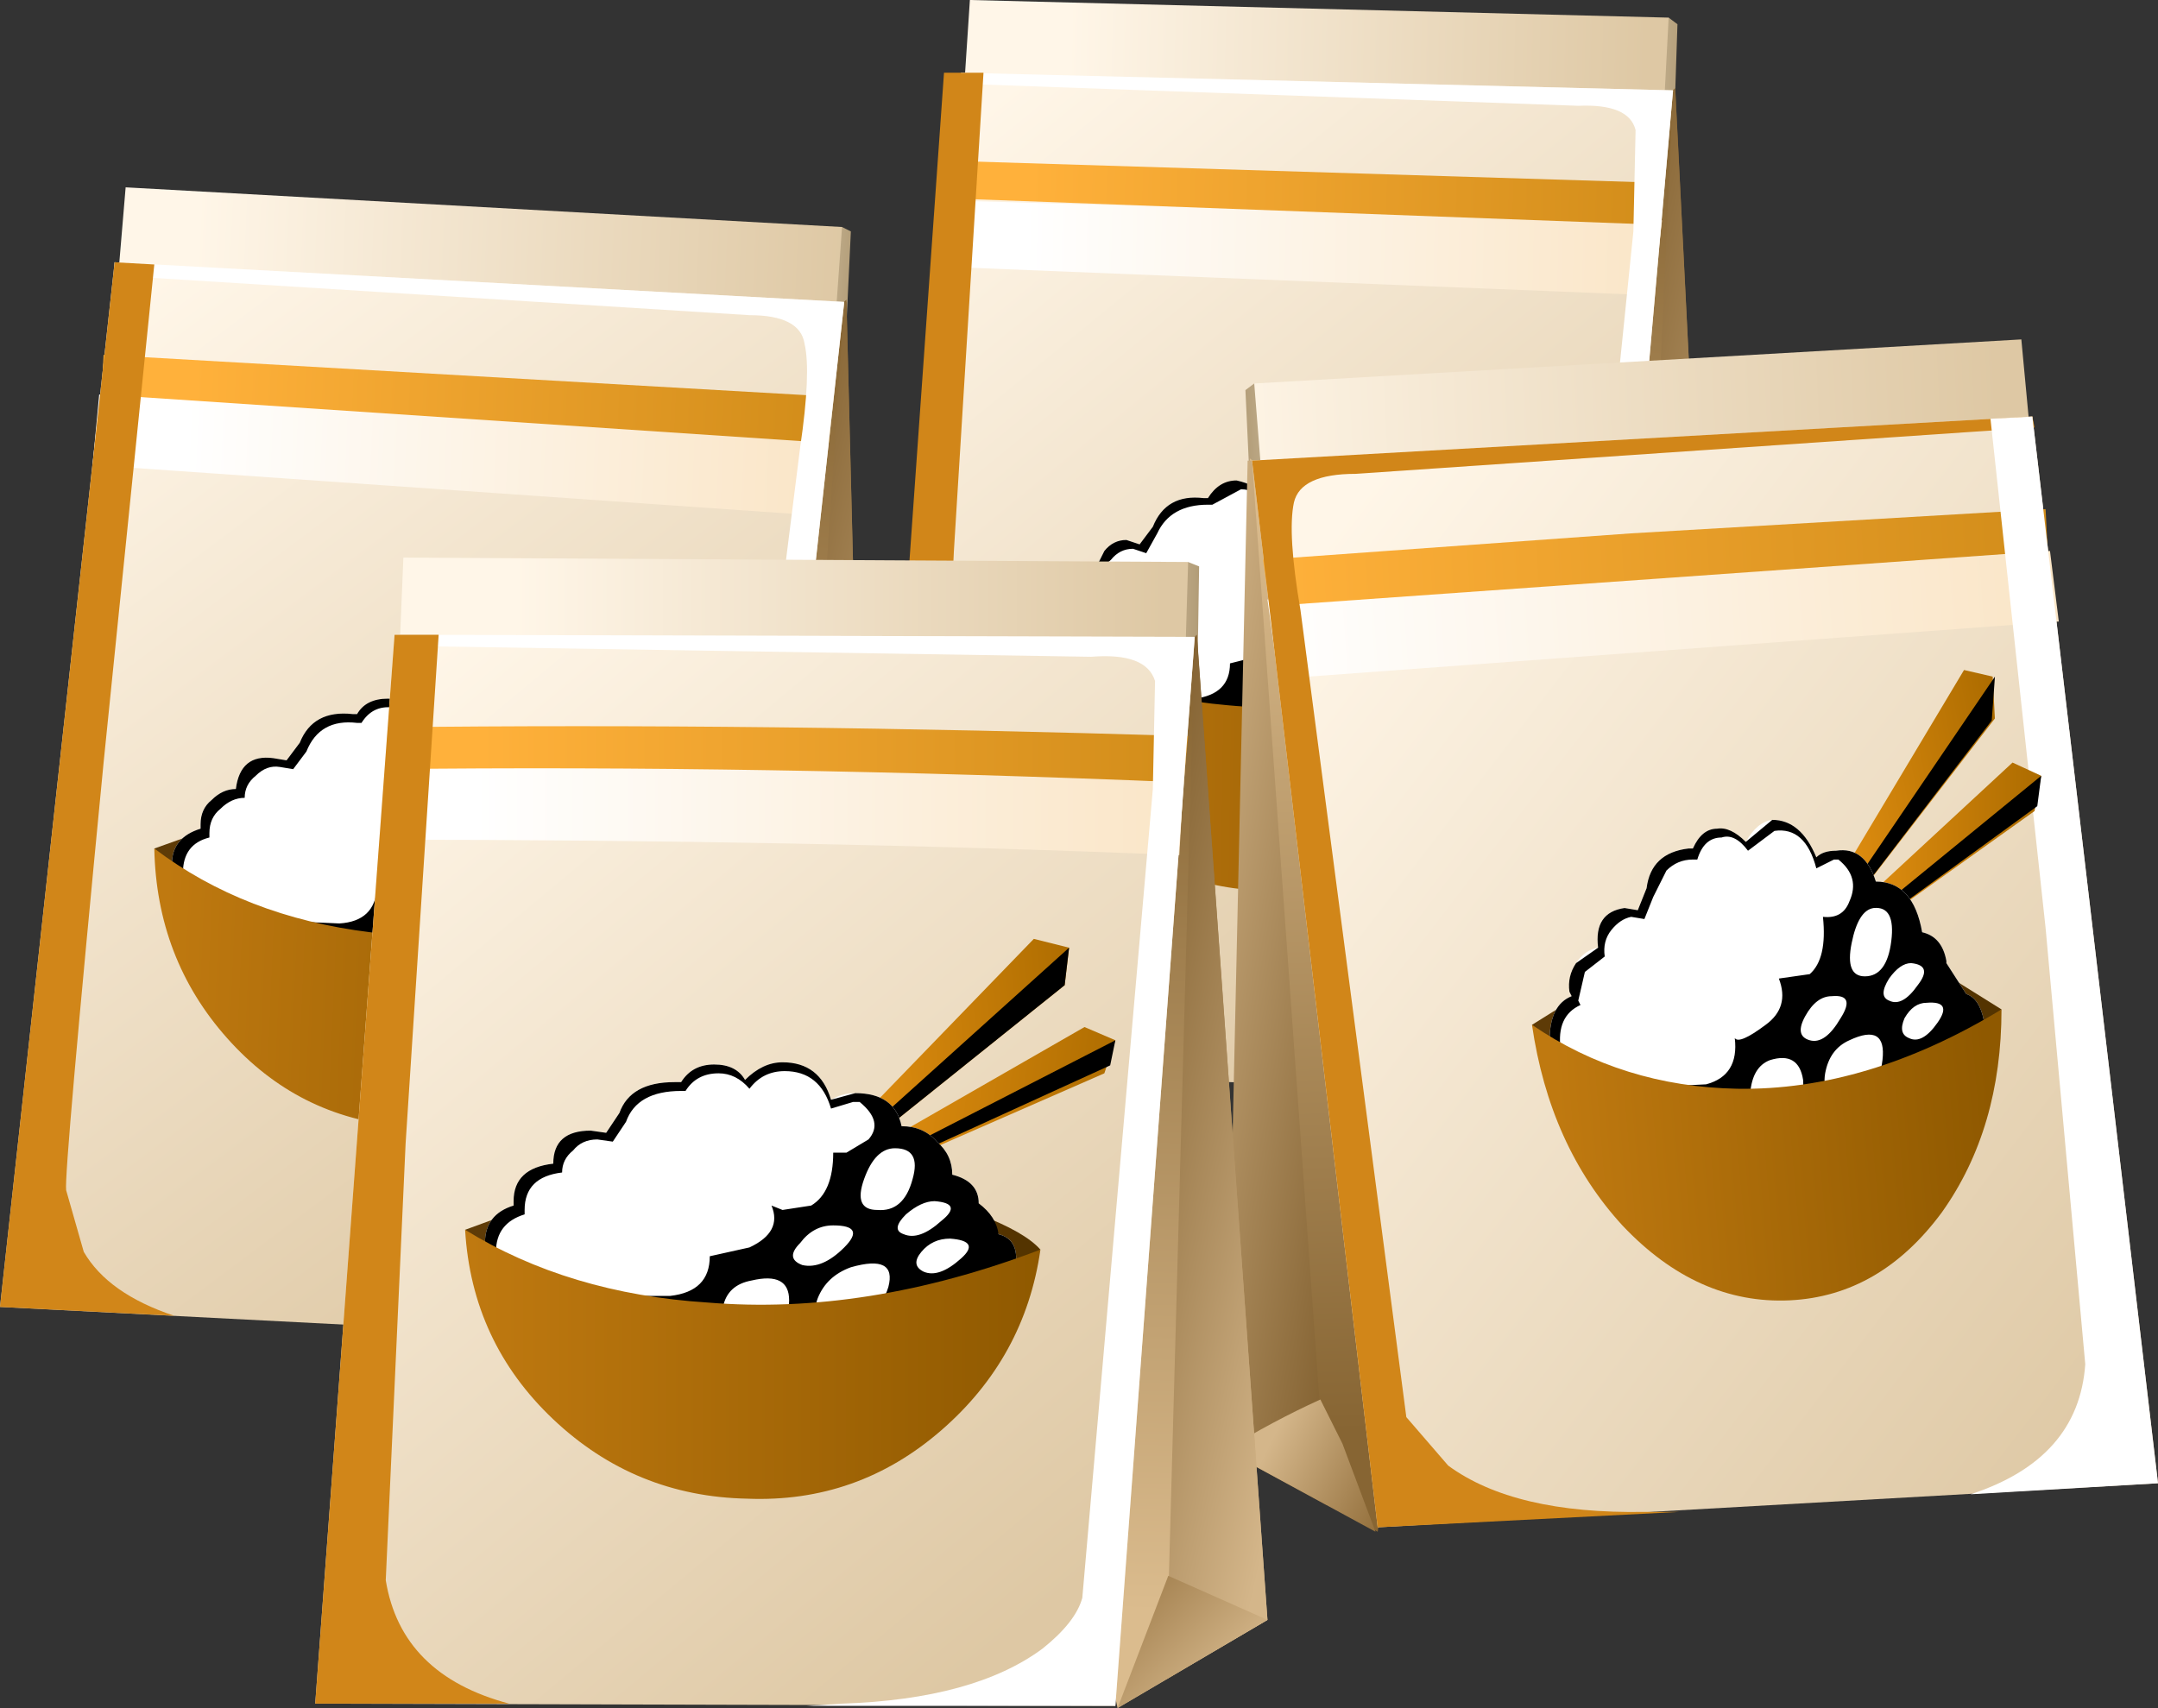<?xml version="1.0" encoding="UTF-8" standalone="no"?>
<svg xmlns:xlink="http://www.w3.org/1999/xlink" height="38.75px" width="48.95px" xmlns="http://www.w3.org/2000/svg">
  <rect width="100%" height="100%" fill="#333333" stroke="none"/>
  <g transform="matrix(1.0, 0.0, 0.0, 1.0, 0.0, 0.0)">
    <use height="24.8" transform="matrix(1.0, 0.0, 0.0, 1.0, 19.8, 0.0)" width="19.25" xlink:href="#shape0"/>
    <use height="23.1" transform="matrix(1.0, 0.0, 0.0, 1.0, 21.8, 1.65)" width="16.15" xlink:href="#sprite0"/>
    <use height="22.8" transform="matrix(1.0, 0.0, 0.0, 1.0, 19.8, 1.65)" width="3.9" xlink:href="#sprite1"/>
    <use height="6.8" transform="matrix(1.0, 0.0, 0.0, 1.0, 23.0, 10.3)" width="13.2" xlink:href="#shape3"/>
    <use height="3.2" transform="matrix(1.0, 0.0, 0.0, 1.0, 30.2, 10.6)" width="6.0" xlink:href="#sprite2"/>
    <use height="5.1" transform="matrix(1.0, 0.0, 0.0, 1.0, 30.15, 8.4)" width="5.1" xlink:href="#shape5"/>
    <use height="4.9" transform="matrix(1.0, 0.0, 0.0, 1.0, 30.15, 8.6)" width="5.1" xlink:href="#sprite3"/>
    <use height="6.85" transform="matrix(1.0, 0.0, 0.0, 1.0, 23.4, 10.9)" width="10.7" xlink:href="#shape6"/>
    <use height="6.3" transform="matrix(1.0, 0.0, 0.0, 1.0, 23.4, 10.9)" width="10.7" xlink:href="#sprite4"/>
    <use height="26.35" transform="matrix(1.0, 0.0, 0.0, 1.0, 0.0, 4.25)" width="34.6" xlink:href="#shape8"/>
    <use height="24.55" transform="matrix(1.0, 0.0, 0.0, 1.0, 2.6, 5.95)" width="16.55" xlink:href="#sprite5"/>
    <use height="23.9" transform="matrix(1.0, 0.0, 0.0, 1.0, 0.0, 5.95)" width="3.95" xlink:href="#sprite6"/>
    <use height="6.95" transform="matrix(1.0, 0.0, 0.0, 1.0, 3.5, 15.4)" width="13.65" xlink:href="#shape11"/>
    <use height="3.15" transform="matrix(1.0, 0.0, 0.0, 1.0, 10.95, 15.75)" width="6.2" xlink:href="#sprite7"/>
    <use height="5.2" transform="matrix(1.0, 0.0, 0.0, 1.0, 10.9, 13.4)" width="5.35" xlink:href="#shape12"/>
    <use height="5.0" transform="matrix(1.0, 0.0, 0.0, 1.0, 10.9, 13.6)" width="5.35" xlink:href="#sprite8"/>
    <use height="7.2" transform="matrix(1.0, 0.0, 0.0, 1.0, 3.9, 15.85)" width="11.0" xlink:href="#shape13"/>
    <use height="6.6" transform="matrix(1.0, 0.0, 0.0, 1.0, 3.9, 15.85)" width="11.0" xlink:href="#sprite9"/>
    <use height="27.05" transform="matrix(1.0, 0.0, 0.0, 1.0, 3.5, 7.7)" width="45.45" xlink:href="#shape15"/>
    <use height="25.2" transform="matrix(1.0, 0.0, 0.0, 1.0, 28.4, 9.45)" width="17.75" xlink:href="#sprite10"/>
    <use height="24.45" transform="matrix(1.0, 0.0, 0.0, 1.0, 44.7, 9.45)" width="4.25" xlink:href="#sprite11"/>
    <use height="8.45" transform="matrix(1.0, 0.0, 0.0, 1.0, 34.75, 17.3)" width="11.55" xlink:href="#shape18"/>
    <use height="4.3" transform="matrix(1.0, 0.0, 0.0, 1.0, 41.25, 17.6)" width="5.05" xlink:href="#sprite12"/>
    <use height="6.35" transform="matrix(1.0, 0.0, 0.0, 1.0, 41.2, 15.2)" width="4.05" xlink:href="#shape19"/>
    <use height="6.2" transform="matrix(1.0, 0.0, 0.0, 1.0, 41.2, 15.35)" width="4.05" xlink:href="#sprite13"/>
    <use height="7.95" transform="matrix(1.0, 0.0, 0.0, 1.0, 35.15, 18.6)" width="9.85" xlink:href="#shape20"/>
    <use height="7.25" transform="matrix(1.0, 0.0, 0.0, 1.0, 35.15, 18.6)" width="9.85" xlink:href="#sprite14"/>
    <use height="26.1" transform="matrix(1.0, 0.0, 0.0, 1.0, 7.15, 12.65)" width="38.25" xlink:href="#shape22"/>
    <use height="24.3" transform="matrix(1.0, 0.0, 0.0, 1.0, 8.95, 14.4)" width="18.15" xlink:href="#sprite15"/>
    <use height="24.25" transform="matrix(1.0, 0.0, 0.0, 1.0, 7.15, 14.4)" width="4.4" xlink:href="#sprite16"/>
    <use height="7.35" transform="matrix(1.0, 0.0, 0.0, 1.0, 10.55, 23.3)" width="14.75" xlink:href="#shape25"/>
    <use height="3.55" transform="matrix(1.0, 0.0, 0.0, 1.0, 18.65, 23.6)" width="6.65" xlink:href="#sprite17"/>
    <use height="5.5" transform="matrix(1.0, 0.0, 0.0, 1.0, 18.6, 21.3)" width="5.65" xlink:href="#shape26"/>
    <use height="5.3" transform="matrix(1.0, 0.0, 0.0, 1.0, 18.6, 21.5)" width="5.65" xlink:href="#sprite18"/>
    <use height="7.3" transform="matrix(1.0, 0.0, 0.0, 1.0, 11.0, 24.1)" width="12.05" xlink:href="#shape27"/>
    <use height="6.65" transform="matrix(1.0, 0.0, 0.0, 1.0, 11.0, 24.1)" width="12.05" xlink:href="#sprite19"/>
    <use height="6.1" transform="matrix(1.0, 0.0, 0.0, 1.0, 10.55, 27.9)" width="13.05" xlink:href="#shape29"/>
  </g>
  <defs>
    <g id="shape0" transform="matrix(1.0, 0.0, 0.0, 1.0, -19.8, 0.0)">
      <path d="M34.85 3.3 L37.85 0.4 38.05 0.55 37.95 3.55 35.0 3.95 34.85 3.3" fill="url(#gradient0)" fill-rule="evenodd" stroke="none"/>
      <path d="M37.6 5.15 L21.7 4.55 22.0 0.0 37.85 0.4 37.6 5.15" fill="url(#gradient1)" fill-rule="evenodd" stroke="none"/>
      <path d="M32.6 6.75 L38.0 2.0 39.05 23.0 35.95 24.8 32.6 6.75" fill="url(#gradient2)" fill-rule="evenodd" stroke="none"/>
      <path d="M36.95 24.2 L37.95 2.05 38.0 2.05 39.05 23.0 36.95 24.2" fill="url(#gradient3)" fill-rule="evenodd" stroke="none"/>
      <path d="M35.95 24.8 L37.05 22.0 39.05 23.0 35.95 24.8" fill="url(#gradient4)" fill-rule="evenodd" stroke="none"/>
      <path d="M35.95 24.75 L19.8 24.35 21.8 1.65 37.95 2.05 35.95 24.75" fill="url(#gradient5)" fill-rule="evenodd" stroke="none"/>
      <path d="M21.55 4.55 L37.7 5.0 37.5 6.7 21.4 6.05 21.55 4.55" fill="url(#gradient6)" fill-rule="evenodd" stroke="none"/>
      <path d="M21.6 3.65 L37.75 4.15 37.65 5.1 21.55 4.5 21.6 3.65" fill="url(#gradient7)" fill-rule="evenodd" stroke="none"/>
    </g>
    <linearGradient gradientTransform="matrix(0.002, 0.0, 0.0, -0.002, 36.65, 2.15)" gradientUnits="userSpaceOnUse" id="gradient0" spreadMethod="pad" x1="-819.2" x2="819.2">
      <stop offset="0.0" stop-color="#fff6e8"/>
      <stop offset="1.0" stop-color="#b09a74"/>
    </linearGradient>
    <linearGradient gradientTransform="matrix(0.008, 2.0E-4, 2.0E-4, -0.008, 30.75, 2.6)" gradientUnits="userSpaceOnUse" id="gradient1" spreadMethod="pad" x1="-819.2" x2="819.2">
      <stop offset="0.0" stop-color="#fff6e8"/>
      <stop offset="1.0" stop-color="#dec8a4"/>
    </linearGradient>
    <linearGradient gradientTransform="matrix(-5.0E-4, 0.012, 0.012, 5.0E-4, 35.9, 12.7)" gradientUnits="userSpaceOnUse" id="gradient2" spreadMethod="pad" x1="-819.2" x2="819.2">
      <stop offset="0.0" stop-color="#876533"/>
      <stop offset="1.0" stop-color="#dbbc8e"/>
    </linearGradient>
    <linearGradient gradientTransform="matrix(0.004, 9.0E-4, 9.0E-4, -0.004, 37.8, 13.2)" gradientUnits="userSpaceOnUse" id="gradient3" spreadMethod="pad" x1="-819.2" x2="819.2">
      <stop offset="0.0" stop-color="#7d5b2a"/>
      <stop offset="1.0" stop-color="#d4b68a"/>
    </linearGradient>
    <linearGradient gradientTransform="matrix(0.002, 0.001, 0.001, -0.002, 36.35, 23.15)" gradientUnits="userSpaceOnUse" id="gradient4" spreadMethod="pad" x1="-819.2" x2="819.2">
      <stop offset="0.0" stop-color="#87622d"/>
      <stop offset="1.0" stop-color="#d4b68a"/>
    </linearGradient>
    <linearGradient gradientTransform="matrix(0.009, 0.011, 0.011, -0.009, 28.35, 12.55)" gradientUnits="userSpaceOnUse" id="gradient5" spreadMethod="pad" x1="-819.2" x2="819.2">
      <stop offset="0.0" stop-color="#fff6e8"/>
      <stop offset="1.0" stop-color="#dec8a4"/>
    </linearGradient>
    <linearGradient gradientTransform="matrix(0.009, 2.0E-4, 2.0E-4, -0.009, 30.5, 5.6)" gradientUnits="userSpaceOnUse" id="gradient6" spreadMethod="pad" x1="-819.2" x2="819.2">
      <stop offset="0.008" stop-color="#ffffff"/>
      <stop offset="1.0" stop-color="#fae5c6"/>
    </linearGradient>
    <linearGradient gradientTransform="matrix(0.009, 2.0E-4, 2.0E-4, -0.009, 30.6, 4.4)" gradientUnits="userSpaceOnUse" id="gradient7" spreadMethod="pad" x1="-819.2" x2="819.2">
      <stop offset="0.008" stop-color="#ffb13b"/>
      <stop offset="1.0" stop-color="#d18c19"/>
    </linearGradient>
    <g id="sprite0" transform="matrix(1.0, 0.0, 0.0, 1.0, 0.0, 0.0)">
      <use height="23.1" transform="matrix(1.0, 0.0, 0.0, 1.0, 0.0, 0.0)" width="16.15" xlink:href="#shape1"/>
    </g>
    <g id="shape1" transform="matrix(1.0, 0.0, 0.0, 1.0, 0.0, 0.0)">
      <path d="M15.25 3.6 L15.3 1.3 Q15.15 0.7 14.0 0.75 L0.0 0.25 0.0 0.0 16.15 0.4 14.15 23.1 7.9 22.95 8.65 22.95 Q11.3 22.9 12.65 21.85 13.35 21.3 13.5 20.75 L15.25 3.6" fill="#ffffff" fill-rule="evenodd" stroke="none"/>
    </g>
    <g id="sprite1" transform="matrix(1.0, 0.0, 0.0, 1.0, 0.0, 0.0)">
      <use height="24.25" transform="matrix(0.896, 0.0, 0.0, 0.94, 0.0, 0.0)" width="4.35" xlink:href="#shape2"/>
    </g>
    <g id="shape2" transform="matrix(1.0, 0.0, 0.0, 1.0, 0.0, 0.0)">
      <path d="M1.8 0.0 L2.8 0.0 2.05 11.55 1.55 21.45 2.05 22.85 Q2.7 23.85 4.35 24.25 L0.0 24.25 1.8 0.0" fill="#d18619" fill-rule="evenodd" stroke="none"/>
    </g>
    <g id="shape3" transform="matrix(1.0, 0.0, 0.0, 1.0, -23.0, -10.3)">
      <path d="M23.0 14.35 L24.35 13.85 28.65 13.4 Q31.55 13.5 33.35 14.25 34.3 14.65 34.6 15.0 32.15 17.05 29.8 17.1 L24.3 16.55 23.0 14.35" fill="url(#gradient8)" fill-rule="evenodd" stroke="none"/>
      <path d="M35.55 10.3 L36.2 10.6 35.95 11.25 30.2 13.8 30.7 13.1 35.55 10.3" fill="url(#gradient9)" fill-rule="evenodd" stroke="none"/>
    </g>
    <linearGradient gradientTransform="matrix(0.007, 1.0E-4, 1.0E-4, -0.007, 28.8, 15.25)" gradientUnits="userSpaceOnUse" id="gradient8" spreadMethod="pad" x1="-819.2" x2="819.2">
      <stop offset="0.008" stop-color="#5e3b07"/>
      <stop offset="1.0" stop-color="#543400"/>
    </linearGradient>
    <linearGradient gradientTransform="matrix(0.003, 4.0E-4, 4.0E-4, -0.003, 33.2, 12.05)" gradientUnits="userSpaceOnUse" id="gradient9" spreadMethod="pad" x1="-819.2" x2="819.2">
      <stop offset="0.008" stop-color="#eb9514"/>
      <stop offset="1.0" stop-color="#ad6c00"/>
    </linearGradient>
    <g id="sprite2" transform="matrix(1.0, 0.0, 0.0, 1.0, 0.0, 0.0)">
      <use height="5.3" transform="matrix(1.062, 0.0, 0.0, 0.604, 0.0, 0.0)" width="5.65" xlink:href="#shape4"/>
    </g>
    <g id="shape4" transform="matrix(1.0, 0.0, 0.0, 1.0, 0.0, 0.0)">
      <path d="M5.65 0.0 L5.55 0.85 0.0 5.3 0.1 5.0 5.65 0.0" fill="#000000" fill-rule="evenodd" stroke="none"/>
    </g>
    <g id="shape5" transform="matrix(1.0, 0.0, 0.0, 1.0, -30.15, -8.4)">
      <path d="M34.6 8.4 L35.25 8.6 35.2 9.4 30.15 13.5 30.5 12.65 34.6 8.4" fill="url(#gradient10)" fill-rule="evenodd" stroke="none"/>
    </g>
    <linearGradient gradientTransform="matrix(0.003, -4.0E-4, -4.0E-4, -0.003, 32.7, 10.9)" gradientUnits="userSpaceOnUse" id="gradient10" spreadMethod="pad" x1="-819.2" x2="819.2">
      <stop offset="0.008" stop-color="#eb9514"/>
      <stop offset="1.0" stop-color="#ad6c00"/>
    </linearGradient>
    <g id="sprite3" transform="matrix(1.0, 0.0, 0.0, 1.0, 0.0, 0.0)">
      <use height="5.3" transform="matrix(0.903, 0.0, 0.0, 0.924, 0.0, 0.0)" width="5.65" xlink:href="#shape4"/>
    </g>
    <g id="shape6" transform="matrix(1.0, 0.0, 0.0, 1.0, -23.4, -10.9)">
      <path d="M30.4 11.7 L30.9 11.6 Q31.7 11.6 31.85 12.3 32.3 12.35 32.55 12.65 32.85 12.95 32.8 13.4 33.35 13.5 33.35 14.0 L33.75 14.65 Q34.1 14.75 34.1 15.2 34.1 15.75 33.65 15.75 L33.5 15.65 33.05 15.85 32.1 17.0 30.95 17.65 28.1 17.6 Q26.15 17.2 25.4 16.6 25.15 16.35 25.05 15.85 L24.7 15.9 Q24.1 15.9 23.85 15.4 23.4 15.25 23.4 14.65 23.4 14.0 24.0 13.9 L24.0 13.75 Q24.0 13.0 24.8 13.0 L25.05 12.5 Q25.25 12.25 25.55 12.25 L25.85 12.35 26.15 11.95 Q26.45 11.2 27.3 11.3 L27.4 11.3 28.05 10.9 Q28.5 11.0 28.7 11.25 29.05 10.9 29.45 10.9 30.2 10.9 30.4 11.7" fill="#ffffff" fill-rule="evenodd" stroke="none"/>
    </g>
    <g id="sprite4" transform="matrix(1.0, 0.0, 0.0, 1.0, 0.0, 0.0)">
      <use height="6.3" transform="matrix(1.0, 0.0, 0.0, 1.0, 0.0, 0.0)" width="10.7" xlink:href="#shape7"/>
    </g>
    <g id="shape7" transform="matrix(1.0, 0.0, 0.0, 1.0, 0.0, 0.0)">
      <path d="M8.45 3.7 Q8.8 3.85 9.2 3.45 9.6 3.1 9.05 3.05 8.8 3.0 8.5 3.3 8.15 3.6 8.45 3.7 M8.8 4.5 L9.55 4.25 Q10.0 3.9 9.35 3.85 9.0 3.8 8.8 4.1 8.55 4.4 8.8 4.5 M5.35 5.7 Q6.05 5.65 6.1 5.1 6.1 4.5 5.35 4.65 4.9 4.75 4.75 5.2 4.65 5.7 5.35 5.7 M6.4 4.3 Q6.8 4.45 7.25 4.0 7.65 3.55 7.0 3.5 6.65 3.5 6.35 3.85 6.05 4.2 6.4 4.3 M7.35 4.4 Q6.85 4.6 6.65 5.05 6.45 5.5 7.15 5.55 7.9 5.6 8.1 4.85 8.3 4.15 7.35 4.4 M8.65 2.55 Q8.85 1.9 8.3 1.9 7.9 1.9 7.65 2.55 7.4 3.15 7.9 3.2 8.4 3.25 8.65 2.55 M10.35 3.75 Q10.7 3.85 10.7 4.3 L10.5 4.75 10.25 4.85 10.1 4.75 9.65 4.95 9.2 5.55 6.7 6.3 2.75 4.95 3.7 4.95 Q4.5 4.85 4.5 4.15 L5.3 3.95 Q6.0 3.65 5.8 3.05 L6.0 3.15 6.55 3.05 Q7.05 2.8 7.0 1.95 L7.75 1.7 7.85 1.25 7.6 0.9 7.5 0.9 7.0 1.0 Q6.8 0.2 6.1 0.2 5.7 0.2 5.35 0.55 5.1 0.2 4.75 0.2 L4.1 0.55 4.0 0.55 Q3.15 0.55 2.85 1.2 L2.6 1.65 2.3 1.55 Q2.0 1.55 1.8 1.8 1.55 2.0 1.55 2.3 1.25 2.3 1.05 2.55 L0.8 3.05 0.8 3.15 Q0.2 3.3 0.2 3.95 L0.4 4.5 Q0.0 4.25 0.0 3.75 0.0 3.1 0.6 3.0 L0.6 2.85 Q0.6 2.1 1.4 2.1 L1.65 1.6 Q1.85 1.35 2.15 1.35 L2.45 1.45 2.75 1.05 Q3.05 0.3 3.9 0.4 L4.0 0.4 Q4.25 0.0 4.65 0.0 5.1 0.1 5.3 0.35 5.65 0.0 6.05 0.0 6.8 0.0 7.0 0.8 L7.5 0.7 Q8.3 0.7 8.45 1.4 8.9 1.45 9.15 1.75 9.45 2.05 9.4 2.5 9.95 2.6 9.95 3.1 L10.35 3.75" fill="#000000" fill-rule="evenodd" stroke="none"/>
    </g>
    <g id="shape8" transform="matrix(1.0, 0.0, 0.0, 1.0, 0.0, -4.25)">
      <path d="M23.0 14.35 Q25.0 15.75 27.85 16.0 31.05 16.3 34.6 15.0 34.25 17.3 32.55 18.8 30.85 20.3 28.55 20.2 26.25 20.1 24.65 18.4 23.1 16.7 23.0 14.35" fill="url(#gradient11)" fill-rule="evenodd" stroke="none"/>
      <path d="M15.95 8.1 L19.1 5.15 19.3 5.25 19.15 8.4 16.1 8.75 15.95 8.1" fill="url(#gradient12)" fill-rule="evenodd" stroke="none"/>
      <path d="M18.75 10.05 L2.45 9.0 2.85 4.25 19.1 5.15 18.75 10.05" fill="url(#gradient13)" fill-rule="evenodd" stroke="none"/>
      <path d="M13.55 11.6 L19.2 6.8 19.75 28.8 16.55 30.6 13.55 11.6" fill="url(#gradient14)" fill-rule="evenodd" stroke="none"/>
      <path d="M17.6 30.0 L19.15 6.85 19.2 6.85 19.75 28.8 17.6 30.0" fill="url(#gradient15)" fill-rule="evenodd" stroke="none"/>
      <path d="M16.55 30.6 L17.7 27.65 19.75 28.75 19.75 28.8 16.55 30.6" fill="url(#gradient16)" fill-rule="evenodd" stroke="none"/>
      <path d="M16.55 30.5 L0.0 29.65 2.6 5.95 19.15 6.85 16.55 30.5" fill="url(#gradient17)" fill-rule="evenodd" stroke="none"/>
      <path d="M2.25 8.95 L18.8 9.95 18.6 11.7 2.1 10.55 2.25 8.95" fill="url(#gradient18)" fill-rule="evenodd" stroke="none"/>
      <path d="M2.35 8.05 L18.9 9.0 18.8 10.05 2.3 8.95 2.35 8.05" fill="url(#gradient19)" fill-rule="evenodd" stroke="none"/>
    </g>
    <linearGradient gradientTransform="matrix(0.007, 1.0E-4, 1.0E-4, -0.007, 28.75, 17.3)" gradientUnits="userSpaceOnUse" id="gradient11" spreadMethod="pad" x1="-819.2" x2="819.2">
      <stop offset="0.008" stop-color="#bf7910"/>
      <stop offset="1.0" stop-color="#8f5900"/>
    </linearGradient>
    <linearGradient gradientTransform="matrix(0.002, 1.0E-4, 1.0E-4, -0.002, 17.8, 6.95)" gradientUnits="userSpaceOnUse" id="gradient12" spreadMethod="pad" x1="-819.2" x2="819.2">
      <stop offset="0.0" stop-color="#fff6e8"/>
      <stop offset="1.0" stop-color="#b09a74"/>
    </linearGradient>
    <linearGradient gradientTransform="matrix(0.009, 4.0E-4, 4.0E-4, -0.009, 11.75, 7.2)" gradientUnits="userSpaceOnUse" id="gradient13" spreadMethod="pad" x1="-819.2" x2="819.2">
      <stop offset="0.0" stop-color="#fff6e8"/>
      <stop offset="1.0" stop-color="#dec8a4"/>
    </linearGradient>
    <linearGradient gradientTransform="matrix(-9.0E-4, 0.013, 0.013, 9.0E-4, 16.8, 17.95)" gradientUnits="userSpaceOnUse" id="gradient14" spreadMethod="pad" x1="-819.2" x2="819.2">
      <stop offset="0.0" stop-color="#876533"/>
      <stop offset="1.0" stop-color="#dbbc8e"/>
    </linearGradient>
    <linearGradient gradientTransform="matrix(0.004, 0.001, 0.001, -0.004, 18.7, 18.5)" gradientUnits="userSpaceOnUse" id="gradient15" spreadMethod="pad" x1="-819.2" x2="819.2">
      <stop offset="0.0" stop-color="#7d5b2a"/>
      <stop offset="1.0" stop-color="#d4b68a"/>
    </linearGradient>
    <linearGradient gradientTransform="matrix(0.002, 0.001, 0.001, -0.002, 16.95, 28.85)" gradientUnits="userSpaceOnUse" id="gradient16" spreadMethod="pad" x1="-819.2" x2="819.2">
      <stop offset="0.0" stop-color="#87622d"/>
      <stop offset="1.0" stop-color="#d4b68a"/>
    </linearGradient>
    <linearGradient gradientTransform="matrix(0.009, 0.012, 0.012, -0.009, 9.05, 17.55)" gradientUnits="userSpaceOnUse" id="gradient17" spreadMethod="pad" x1="-819.2" x2="819.2">
      <stop offset="0.0" stop-color="#fff6e8"/>
      <stop offset="1.0" stop-color="#dec8a4"/>
    </linearGradient>
    <linearGradient gradientTransform="matrix(0.009, 4.0E-4, 4.0E-4, -0.009, 11.45, 10.35)" gradientUnits="userSpaceOnUse" id="gradient18" spreadMethod="pad" x1="-819.2" x2="819.2">
      <stop offset="0.008" stop-color="#ffffff"/>
      <stop offset="1.0" stop-color="#fae5c6"/>
    </linearGradient>
    <linearGradient gradientTransform="matrix(0.009, 4.0E-4, 4.0E-4, -0.009, 11.6, 9.1)" gradientUnits="userSpaceOnUse" id="gradient19" spreadMethod="pad" x1="-819.2" x2="819.2">
      <stop offset="0.008" stop-color="#ffb13b"/>
      <stop offset="1.0" stop-color="#d18c19"/>
    </linearGradient>
    <g id="sprite5" transform="matrix(1.0, 0.0, 0.0, 1.0, 0.0, 0.0)">
      <use height="24.55" transform="matrix(1.0, 0.0, 0.0, 1.0, 0.0, 0.0)" width="16.55" xlink:href="#shape9"/>
    </g>
    <g id="shape9" transform="matrix(1.0, 0.0, 0.0, 1.0, 0.0, 0.0)">
      <path d="M15.55 4.2 Q15.8 2.5 15.65 1.85 15.55 1.2 14.4 1.2 L0.0 0.3 0.0 0.0 16.55 0.9 13.95 24.55 7.5 24.25 8.3 24.25 Q11.0 24.3 12.45 23.2 L13.3 22.1 15.55 4.2" fill="#ffffff" fill-rule="evenodd" stroke="none"/>
    </g>
    <g id="sprite6" transform="matrix(1.0, 0.0, 0.0, 1.0, 0.0, 0.0)">
      <use height="23.9" transform="matrix(1.0, 0.0, 0.0, 1.0, 0.0, 0.0)" width="3.95" xlink:href="#shape10"/>
    </g>
    <g id="shape10" transform="matrix(1.0, 0.0, 0.0, 1.0, 0.0, 0.0)">
      <path d="M2.6 0.0 L3.5 0.05 2.35 11.35 Q1.45 20.65 1.5 21.05 L1.9 22.45 Q2.45 23.4 3.95 23.9 L0.0 23.7 2.6 0.0" fill="#d18619" fill-rule="evenodd" stroke="none"/>
    </g>
    <g id="shape11" transform="matrix(1.0, 0.0, 0.0, 1.0, -3.5, -15.4)">
      <path d="M3.5 19.25 L4.9 18.75 9.3 18.45 Q12.3 18.6 14.15 19.45 L15.4 20.3 Q12.85 22.35 10.45 22.35 L4.8 21.65 3.5 19.25" fill="url(#gradient20)" fill-rule="evenodd" stroke="none"/>
      <path d="M16.5 15.4 L17.15 15.7 16.85 16.45 10.95 18.9 11.45 18.2 16.5 15.4" fill="url(#gradient21)" fill-rule="evenodd" stroke="none"/>
    </g>
    <linearGradient gradientTransform="matrix(0.007, 3.0E-4, 3.0E-4, -0.007, 9.4, 20.35)" gradientUnits="userSpaceOnUse" id="gradient20" spreadMethod="pad" x1="-819.2" x2="819.2">
      <stop offset="0.008" stop-color="#5e3b07"/>
      <stop offset="1.0" stop-color="#543400"/>
    </linearGradient>
    <linearGradient gradientTransform="matrix(0.003, 5.0E-4, 5.0E-4, -0.003, 14.05, 17.2)" gradientUnits="userSpaceOnUse" id="gradient21" spreadMethod="pad" x1="-819.2" x2="819.2">
      <stop offset="0.008" stop-color="#eb9514"/>
      <stop offset="1.0" stop-color="#ad6c00"/>
    </linearGradient>
    <g id="sprite7" transform="matrix(1.0, 0.0, 0.0, 1.0, 0.0, 0.0)">
      <use height="5.3" transform="matrix(1.097, 0.0, 0.0, 0.594, 0.0, 0.0)" width="5.65" xlink:href="#shape4"/>
    </g>
    <g id="shape12" transform="matrix(1.0, 0.0, 0.0, 1.0, -10.9, -13.4)">
      <path d="M15.55 13.4 L16.25 13.6 16.15 14.45 10.9 18.6 11.25 17.75 15.55 13.4" fill="url(#gradient22)" fill-rule="evenodd" stroke="none"/>
    </g>
    <linearGradient gradientTransform="matrix(0.004, -3.0E-4, -3.0E-4, -0.004, 13.55, 15.95)" gradientUnits="userSpaceOnUse" id="gradient22" spreadMethod="pad" x1="-819.2" x2="819.2">
      <stop offset="0.008" stop-color="#eb9514"/>
      <stop offset="1.0" stop-color="#ad6c00"/>
    </linearGradient>
    <g id="sprite8" transform="matrix(1.0, 0.0, 0.0, 1.0, 0.0, 0.0)">
      <use height="5.3" transform="matrix(0.947, 0.0, 0.0, 0.943, 0.0, 0.0)" width="5.65" xlink:href="#shape4"/>
    </g>
    <g id="shape13" transform="matrix(1.0, 0.0, 0.0, 1.0, -3.9, -15.85)">
      <path d="M8.8 15.85 Q9.2 15.85 9.45 16.2 9.8 15.85 10.25 15.85 10.95 15.95 11.2 16.75 L11.7 16.65 Q12.45 16.65 12.65 17.4 L13.35 17.75 Q13.65 18.1 13.6 18.55 14.15 18.7 14.15 19.2 L14.15 19.25 Q14.45 19.4 14.55 19.9 14.9 20.0 14.9 20.5 L14.75 20.9 14.45 21.0 14.25 20.95 13.8 21.1 13.75 21.1 12.75 22.25 11.6 22.95 8.7 22.8 Q6.7 22.35 5.95 21.7 5.6 21.35 5.6 20.9 L5.2 20.95 Q4.65 20.95 4.35 20.4 3.9 20.2 3.9 19.6 3.9 19.0 4.55 18.8 L4.55 18.7 Q4.55 18.35 4.8 18.15 5.05 17.9 5.35 17.9 5.45 17.1 6.2 17.2 L6.5 17.25 6.8 16.85 Q7.1 16.1 8.0 16.2 L8.1 16.2 Q8.3 15.85 8.8 15.85" fill="#ffffff" fill-rule="evenodd" stroke="none"/>
    </g>
    <g id="sprite9" transform="matrix(1.0, 0.0, 0.0, 1.0, 0.0, 0.0)">
      <use height="6.6" transform="matrix(1.0, 0.0, 0.0, 1.0, 0.0, 0.0)" width="11.0" xlink:href="#shape14"/>
    </g>
    <g id="shape14" transform="matrix(1.0, 0.0, 0.0, 1.0, 0.0, 0.0)">
      <path d="M9.8 4.55 Q10.25 4.15 9.6 4.1 9.25 4.1 9.05 4.4 8.8 4.65 9.05 4.8 9.35 4.95 9.8 4.55 M9.45 3.75 Q9.9 3.35 9.35 3.3 9.05 3.25 8.75 3.55 8.4 3.85 8.7 3.95 L9.45 3.75 M6.85 5.3 Q6.6 5.8 7.3 5.85 8.1 5.95 8.3 5.15 8.55 4.4 7.55 4.65 7.0 4.85 6.85 5.3 M5.45 5.9 Q6.2 5.9 6.25 5.3 6.3 4.7 5.5 4.8 5.0 4.9 4.9 5.4 4.75 5.95 5.45 5.9 M7.2 3.7 Q6.8 3.65 6.5 4.05 6.2 4.4 6.55 4.55 6.95 4.65 7.4 4.2 7.85 3.75 7.2 3.7 M8.55 2.05 Q8.15 2.05 7.9 2.7 7.6 3.35 8.15 3.4 8.7 3.5 8.9 2.8 9.1 2.1 8.55 2.05 M10.65 4.05 Q11.0 4.15 11.0 4.65 L10.75 5.1 10.55 5.15 10.35 5.1 9.9 5.25 9.85 5.25 9.4 5.9 6.8 6.6 2.65 5.05 3.8 5.1 Q4.6 5.05 4.65 4.3 L5.45 4.1 Q6.15 3.8 6.0 3.2 L6.2 3.3 6.8 3.25 Q7.25 2.95 7.25 2.1 7.8 2.2 8.0 1.85 L8.1 1.4 7.9 1.0 7.75 0.95 Q7.5 0.95 7.25 1.1 7.1 0.3 6.35 0.2 5.95 0.2 5.6 0.55 5.35 0.2 5.0 0.2 4.55 0.15 4.3 0.55 L4.2 0.55 Q3.35 0.45 3.05 1.2 L2.75 1.6 2.45 1.55 Q2.15 1.5 1.9 1.75 1.65 1.95 1.65 2.25 1.35 2.25 1.1 2.5 0.85 2.7 0.85 3.05 L0.85 3.15 Q0.25 3.3 0.25 3.95 L0.4 4.55 Q0.0 4.3 0.0 3.75 0.0 3.15 0.65 2.95 L0.65 2.85 Q0.65 2.5 0.9 2.3 1.15 2.05 1.45 2.05 1.55 1.25 2.3 1.35 L2.6 1.4 2.9 1.0 Q3.2 0.25 4.1 0.35 L4.2 0.35 Q4.4 0.0 4.9 0.0 5.3 0.0 5.55 0.35 5.9 0.0 6.35 0.0 7.05 0.1 7.3 0.9 L7.8 0.8 Q8.55 0.8 8.75 1.55 L9.45 1.9 Q9.75 2.25 9.7 2.7 10.25 2.85 10.25 3.35 L10.25 3.4 Q10.55 3.55 10.65 4.05" fill="#000000" fill-rule="evenodd" stroke="none"/>
    </g>
    <g id="shape15" transform="matrix(1.0, 0.0, 0.0, 1.0, -3.5, -7.7)">
      <path d="M3.5 19.25 Q5.55 20.8 8.4 21.15 11.7 21.55 15.4 20.3 15.0 22.65 13.2 24.2 11.4 25.7 9.1 25.55 6.75 25.35 5.15 23.55 3.55 21.75 3.5 19.25" fill="url(#gradient23)" fill-rule="evenodd" stroke="none"/>
      <path d="M31.8 11.7 L31.65 12.35 28.4 12.05 28.25 8.85 28.45 8.7 31.8 11.7" fill="url(#gradient24)" fill-rule="evenodd" stroke="none"/>
      <path d="M45.85 7.7 L46.3 12.5 28.85 13.75 28.45 8.7 45.85 7.7" fill="url(#gradient25)" fill-rule="evenodd" stroke="none"/>
      <path d="M34.4 15.25 L31.25 34.75 27.8 32.9 28.35 10.4 34.4 15.25" fill="url(#gradient26)" fill-rule="evenodd" stroke="none"/>
      <path d="M30.1 34.15 L27.8 32.9 28.3 10.45 28.4 10.45 30.1 34.15" fill="url(#gradient27)" fill-rule="evenodd" stroke="none"/>
      <path d="M31.2 34.75 L27.8 32.9 Q28.85 32.25 29.95 31.75 L30.45 32.75 31.2 34.75" fill="url(#gradient28)" fill-rule="evenodd" stroke="none"/>
      <path d="M46.1 9.45 L48.95 33.65 31.25 34.65 28.4 10.45 46.1 9.45" fill="url(#gradient29)" fill-rule="evenodd" stroke="none"/>
      <path d="M46.7 14.1 L29.0 15.4 28.75 13.6 46.5 12.5 46.7 14.1" fill="url(#gradient30)" fill-rule="evenodd" stroke="none"/>
      <path d="M46.45 12.5 L28.8 13.75 28.65 12.7 37.0 12.1 46.4 11.55 46.45 12.5" fill="url(#gradient31)" fill-rule="evenodd" stroke="none"/>
    </g>
    <linearGradient gradientTransform="matrix(0.007, 3.0E-4, 3.0E-4, -0.007, 9.3, 22.55)" gradientUnits="userSpaceOnUse" id="gradient23" spreadMethod="pad" x1="-819.2" x2="819.2">
      <stop offset="0.008" stop-color="#bf7910"/>
      <stop offset="1.0" stop-color="#8f5900"/>
    </linearGradient>
    <linearGradient gradientTransform="matrix(-0.002, 1.0E-4, -1.0E-4, -0.002, 29.8, 10.55)" gradientUnits="userSpaceOnUse" id="gradient24" spreadMethod="pad" x1="-819.2" x2="819.2">
      <stop offset="0.0" stop-color="#fff6e8"/>
      <stop offset="1.0" stop-color="#b09a74"/>
    </linearGradient>
    <linearGradient gradientTransform="matrix(0.011, -5.0E-4, -5.0E-4, -0.011, 36.4, 10.75)" gradientUnits="userSpaceOnUse" id="gradient25" spreadMethod="pad" x1="-819.2" x2="819.2">
      <stop offset="0.0" stop-color="#fff6e8"/>
      <stop offset="1.0" stop-color="#dec8a4"/>
    </linearGradient>
    <linearGradient gradientTransform="matrix(-4.0E-4, -0.013, 0.013, -4.0E-4, 30.95, 21.8)" gradientUnits="userSpaceOnUse" id="gradient26" spreadMethod="pad" x1="-819.2" x2="819.2">
      <stop offset="0.0" stop-color="#876533"/>
      <stop offset="1.0" stop-color="#dbbc8e"/>
    </linearGradient>
    <linearGradient gradientTransform="matrix(-0.004, -7.0E-4, 7.0E-4, -0.004, 28.9, 22.4)" gradientUnits="userSpaceOnUse" id="gradient27" spreadMethod="pad" x1="-819.2" x2="819.2">
      <stop offset="0.0" stop-color="#7d5b2a"/>
      <stop offset="1.0" stop-color="#d4b68a"/>
    </linearGradient>
    <linearGradient gradientTransform="matrix(-0.002, -0.001, 0.001, -0.002, 30.75, 32.95)" gradientUnits="userSpaceOnUse" id="gradient28" spreadMethod="pad" x1="-819.2" x2="819.2">
      <stop offset="0.0" stop-color="#87622d"/>
      <stop offset="1.0" stop-color="#d4b68a"/>
    </linearGradient>
    <linearGradient gradientTransform="matrix(0.013, 0.01, 0.01, -0.013, 39.15, 22.45)" gradientUnits="userSpaceOnUse" id="gradient29" spreadMethod="pad" x1="-819.2" x2="819.2">
      <stop offset="0.0" stop-color="#fff6e8"/>
      <stop offset="1.0" stop-color="#dec8a4"/>
    </linearGradient>
    <linearGradient gradientTransform="matrix(0.011, -8.0E-4, -8.0E-4, -0.011, 37.65, 13.85)" gradientUnits="userSpaceOnUse" id="gradient30" spreadMethod="pad" x1="-819.2" x2="819.2">
      <stop offset="0.008" stop-color="#ffffff"/>
      <stop offset="1.0" stop-color="#fae5c6"/>
    </linearGradient>
    <linearGradient gradientTransform="matrix(0.011, -6.0E-4, -6.0E-4, -0.011, 37.7, 12.6)" gradientUnits="userSpaceOnUse" id="gradient31" spreadMethod="pad" x1="-819.2" x2="819.2">
      <stop offset="0.008" stop-color="#ffb13b"/>
      <stop offset="1.0" stop-color="#d18c19"/>
    </linearGradient>
    <g id="sprite10" transform="matrix(1.0, 0.0, 0.0, 1.0, 0.0, 0.0)">
      <use height="25.2" transform="matrix(1.0, 0.0, 0.0, 1.0, 0.0, 0.0)" width="17.75" xlink:href="#shape16"/>
    </g>
    <g id="shape16" transform="matrix(1.0, 0.0, 0.0, 1.0, 0.0, 0.0)">
      <path d="M4.45 23.8 Q5.95 24.9 8.9 24.85 L9.7 24.85 2.85 25.2 0.0 1.0 17.7 0.0 17.75 0.25 2.35 1.3 Q1.1 1.3 0.95 1.95 0.8 2.65 1.1 4.4 L3.5 22.7 4.45 23.8" fill="#d18619" fill-rule="evenodd" stroke="none"/>
    </g>
    <g id="sprite11" transform="matrix(1.0, 0.0, 0.0, 1.0, 0.0, 0.0)">
      <use height="24.45" transform="matrix(1.0, 0.0, 0.0, 1.0, 0.0, 0.0)" width="4.25" xlink:href="#shape17"/>
    </g>
    <g id="shape17" transform="matrix(1.0, 0.0, 0.0, 1.0, 0.0, 0.0)">
      <path d="M1.4 0.0 L4.25 24.2 0.0 24.45 Q2.45 23.65 2.6 21.5 L1.7 11.6 0.45 0.05 1.4 0.0" fill="#ffffff" fill-rule="evenodd" stroke="none"/>
    </g>
    <g id="shape18" transform="matrix(1.0, 0.0, 0.0, 1.0, -34.75, -17.3)">
      <path d="M41.35 25.75 L36.25 25.7 34.75 23.25 35.95 22.5 Q37.55 21.75 39.8 21.6 42.45 21.4 44.2 22.15 L45.4 22.9 44.15 24.25 Q42.65 25.6 41.35 25.75" fill="url(#gradient32)" fill-rule="evenodd" stroke="none"/>
      <path d="M45.65 17.3 L46.3 17.6 46.15 18.4 41.25 21.9 41.6 21.05 45.65 17.3" fill="url(#gradient33)" fill-rule="evenodd" stroke="none"/>
    </g>
    <linearGradient gradientTransform="matrix(0.006, -7.0E-4, -6.0E-4, -0.007, 40.15, 23.7)" gradientUnits="userSpaceOnUse" id="gradient32" spreadMethod="pad" x1="-819.2" x2="819.2">
      <stop offset="0.008" stop-color="#5e3b07"/>
      <stop offset="1.0" stop-color="#543400"/>
    </linearGradient>
    <linearGradient gradientTransform="matrix(0.003, 0.0, 0.0, -0.003, 43.8, 19.6)" gradientUnits="userSpaceOnUse" id="gradient33" spreadMethod="pad" x1="-819.2" x2="819.2">
      <stop offset="0.008" stop-color="#eb9514"/>
      <stop offset="1.0" stop-color="#ad6c00"/>
    </linearGradient>
    <g id="sprite12" transform="matrix(1.0, 0.0, 0.0, 1.0, 0.0, 0.0)">
      <use height="5.3" transform="matrix(0.894, 0.0, 0.0, 0.811, 0.0, 0.0)" width="5.65" xlink:href="#shape4"/>
    </g>
    <g id="shape19" transform="matrix(1.0, 0.0, 0.0, 1.0, -41.2, -15.2)">
      <path d="M44.55 15.2 L45.2 15.35 45.25 16.3 41.2 21.55 41.35 20.55 44.55 15.2" fill="url(#gradient34)" fill-rule="evenodd" stroke="none"/>
    </g>
    <linearGradient gradientTransform="matrix(0.003, -8.0E-4, -6.0E-4, -0.003, 43.15, 18.3)" gradientUnits="userSpaceOnUse" id="gradient34" spreadMethod="pad" x1="-819.2" x2="819.2">
      <stop offset="0.008" stop-color="#eb9514"/>
      <stop offset="1.0" stop-color="#ad6c00"/>
    </linearGradient>
    <g id="sprite13" transform="matrix(1.0, 0.0, 0.0, 1.0, 0.0, 0.0)">
      <use height="5.3" transform="matrix(0.717, 0.0, 0.0, 1.17, 0.0, 0.0)" width="5.65" xlink:href="#shape4"/>
    </g>
    <g id="shape20" transform="matrix(1.0, 0.0, 0.0, 1.0, -35.15, -18.6)">
      <path d="M41.2 19.45 Q41.35 19.3 41.65 19.3 42.3 19.2 42.55 20.0 43.4 20.0 43.6 21.15 44.05 21.25 44.15 21.8 L44.15 21.85 44.6 22.55 Q44.9 22.65 45.0 23.15 45.0 23.8 44.65 23.8 L44.45 23.75 44.1 24.0 43.35 25.4 42.4 26.3 39.85 26.5 Q38.0 26.25 37.25 25.65 L36.85 24.8 36.5 24.9 Q35.95 25.0 35.7 24.4 35.25 24.25 35.15 23.6 35.15 22.8 35.65 22.6 L35.6 22.5 35.75 21.85 Q35.95 21.55 36.25 21.5 36.15 20.7 36.85 20.6 L37.15 20.65 37.35 20.15 Q37.45 19.35 38.3 19.25 L38.4 19.25 Q38.6 18.8 38.95 18.8 L39.6 19.1 Q39.85 18.65 40.2 18.6 40.85 18.6 41.2 19.45" fill="#ffffff" fill-rule="evenodd" stroke="none"/>
    </g>
    <g id="sprite14" transform="matrix(1.0, 0.0, 0.0, 1.0, 0.0, 0.0)">
      <use height="7.25" transform="matrix(1.0, 0.0, 0.0, 1.0, 0.0, 0.0)" width="9.85" xlink:href="#shape21"/>
    </g>
    <g id="shape21" transform="matrix(1.0, 0.0, 0.0, 1.0, 0.0, 0.0)">
      <path d="M5.15 6.65 Q5.8 6.6 5.75 5.9 5.65 5.25 5.0 5.45 4.6 5.6 4.55 6.2 4.55 6.75 5.15 6.65 M8.55 4.15 Q8.25 4.15 8.05 4.5 7.9 4.85 8.15 4.95 8.45 5.1 8.8 4.6 9.15 4.1 8.55 4.15 M8.2 3.25 Q7.95 3.25 7.7 3.6 7.45 4.0 7.7 4.1 8.0 4.25 8.35 3.75 8.7 3.3 8.2 3.25 M5.9 5.0 Q6.25 5.1 6.6 4.5 6.95 3.95 6.4 4.0 6.05 4.0 5.8 4.45 5.55 4.9 5.9 5.0 M7.55 5.45 Q7.65 4.6 6.8 5.0 6.35 5.2 6.25 5.75 6.15 6.35 6.75 6.35 7.45 6.3 7.55 5.45 M6.5 0.7 Q7.15 0.6 7.4 1.4 8.25 1.4 8.45 2.55 8.9 2.65 9.0 3.2 L9.0 3.25 9.45 3.95 Q9.75 4.05 9.85 4.55 L9.7 5.05 9.5 5.2 9.3 5.15 8.95 5.4 8.6 6.15 6.45 7.25 2.55 6.05 3.55 6.0 Q4.3 5.8 4.2 4.95 4.3 5.1 4.9 4.65 5.45 4.25 5.2 3.6 L5.9 3.5 Q6.3 3.15 6.2 2.2 6.65 2.25 6.8 1.85 7.05 1.3 6.55 0.9 L6.45 0.9 6.05 1.1 Q5.8 0.15 5.1 0.25 L4.5 0.7 Q4.2 0.3 3.9 0.4 3.5 0.4 3.35 0.9 L3.25 0.9 Q2.9 0.9 2.65 1.15 L2.35 1.75 2.15 2.25 1.85 2.2 Q1.6 2.25 1.4 2.5 1.2 2.75 1.25 3.1 L0.8 3.45 0.65 4.1 0.7 4.2 Q0.15 4.45 0.25 5.2 L0.5 5.8 Q0.1 5.55 0.0 5.0 0.0 4.2 0.5 4.0 L0.45 3.9 Q0.4 3.55 0.6 3.25 L1.1 2.9 Q1.0 2.1 1.7 2.0 L2.0 2.05 2.2 1.55 Q2.3 0.75 3.15 0.65 L3.25 0.65 Q3.45 0.2 3.8 0.2 4.1 0.15 4.45 0.5 L5.05 0.0 Q5.7 0.0 6.05 0.85 6.2 0.7 6.5 0.7 M7.35 2.0 Q7.0 2.05 6.85 2.8 6.7 3.55 7.15 3.55 7.65 3.55 7.75 2.75 7.85 1.95 7.35 2.0" fill="#000000" fill-rule="evenodd" stroke="none"/>
    </g>
    <g id="shape22" transform="matrix(1.0, 0.0, 0.0, 1.0, -7.15, -12.65)">
      <path d="M45.4 22.9 Q45.4 25.6 44.05 27.5 42.65 29.4 40.6 29.5 38.5 29.6 36.8 27.8 35.15 26.0 34.75 23.25 36.8 24.65 39.4 24.7 42.35 24.75 45.4 22.9" fill="url(#gradient35)" fill-rule="evenodd" stroke="none"/>
      <path d="M23.7 15.9 L26.95 12.75 27.2 12.85 27.15 16.05 23.85 16.55 23.7 15.9" fill="url(#gradient36)" fill-rule="evenodd" stroke="none"/>
      <path d="M26.8 17.8 L8.95 17.45 9.15 12.65 26.95 12.75 26.8 17.8" fill="url(#gradient37)" fill-rule="evenodd" stroke="none"/>
      <path d="M21.2 19.55 L27.15 14.4 28.75 36.75 25.35 38.75 21.2 19.55" fill="url(#gradient38)" fill-rule="evenodd" stroke="none"/>
      <path d="M26.45 38.1 L27.1 14.45 27.15 14.45 28.75 36.75 26.45 38.1" fill="url(#gradient39)" fill-rule="evenodd" stroke="none"/>
      <path d="M25.35 38.75 L26.5 35.75 28.75 36.75 25.35 38.75" fill="url(#gradient40)" fill-rule="evenodd" stroke="none"/>
      <path d="M25.3 38.7 L7.15 38.65 8.95 14.4 27.1 14.45 25.3 38.7" fill="url(#gradient41)" fill-rule="evenodd" stroke="none"/>
      <path d="M8.75 17.45 Q15.5 17.3 26.85 17.65 L26.75 19.4 Q18.25 19.05 8.6 19.05 L8.75 17.45" fill="url(#gradient42)" fill-rule="evenodd" stroke="none"/>
      <path d="M8.8 16.5 Q17.25 16.4 26.95 16.7 L26.85 17.75 Q17.25 17.35 8.75 17.45 L8.8 16.5" fill="url(#gradient43)" fill-rule="evenodd" stroke="none"/>
    </g>
    <linearGradient gradientTransform="matrix(0.006, -7.0E-4, -6.0E-4, -0.007, 40.3, 26.1)" gradientUnits="userSpaceOnUse" id="gradient35" spreadMethod="pad" x1="-819.2" x2="819.2">
      <stop offset="0.008" stop-color="#bf7910"/>
      <stop offset="1.0" stop-color="#8f5900"/>
    </linearGradient>
    <linearGradient gradientTransform="matrix(0.002, 0.0, 0.0, -0.002, 25.65, 14.65)" gradientUnits="userSpaceOnUse" id="gradient36" spreadMethod="pad" x1="-819.2" x2="819.2">
      <stop offset="0.0" stop-color="#fff6e8"/>
      <stop offset="1.0" stop-color="#b09a74"/>
    </linearGradient>
    <linearGradient gradientTransform="matrix(0.009, 0.0, 0.0, -0.009, 19.05, 15.2)" gradientUnits="userSpaceOnUse" id="gradient37" spreadMethod="pad" x1="-819.2" x2="819.2">
      <stop offset="0.0" stop-color="#fff6e8"/>
      <stop offset="1.0" stop-color="#dec8a4"/>
    </linearGradient>
    <linearGradient gradientTransform="matrix(-3.0E-4, 0.013, 0.013, 3.0E-4, 25.05, 25.9)" gradientUnits="userSpaceOnUse" id="gradient38" spreadMethod="pad" x1="-819.2" x2="819.2">
      <stop offset="0.0" stop-color="#876533"/>
      <stop offset="1.0" stop-color="#dbbc8e"/>
    </linearGradient>
    <linearGradient gradientTransform="matrix(0.004, 9.0E-4, 9.0E-4, -0.004, 27.2, 26.35)" gradientUnits="userSpaceOnUse" id="gradient39" spreadMethod="pad" x1="-819.2" x2="819.2">
      <stop offset="0.0" stop-color="#7d5b2a"/>
      <stop offset="1.0" stop-color="#d4b68a"/>
    </linearGradient>
    <linearGradient gradientTransform="matrix(0.002, 0.002, 0.002, -0.002, 25.75, 36.95)" gradientUnits="userSpaceOnUse" id="gradient40" spreadMethod="pad" x1="-819.2" x2="819.2">
      <stop offset="0.0" stop-color="#87622d"/>
      <stop offset="1.0" stop-color="#d4b68a"/>
    </linearGradient>
    <linearGradient gradientTransform="matrix(0.01, 0.012, 0.012, -0.01, 16.55, 25.85)" gradientUnits="userSpaceOnUse" id="gradient41" spreadMethod="pad" x1="-819.2" x2="819.2">
      <stop offset="0.0" stop-color="#fff6e8"/>
      <stop offset="1.0" stop-color="#dec8a4"/>
    </linearGradient>
    <linearGradient gradientTransform="matrix(0.01, 0.0, 0.0, -0.01, 18.85, 18.4)" gradientUnits="userSpaceOnUse" id="gradient42" spreadMethod="pad" x1="-819.2" x2="819.2">
      <stop offset="0.008" stop-color="#ffffff"/>
      <stop offset="1.0" stop-color="#fae5c6"/>
    </linearGradient>
    <linearGradient gradientTransform="matrix(0.01, 0.0, 0.0, -0.01, 18.95, 17.15)" gradientUnits="userSpaceOnUse" id="gradient43" spreadMethod="pad" x1="-819.2" x2="819.2">
      <stop offset="0.008" stop-color="#ffb13b"/>
      <stop offset="1.0" stop-color="#d18c19"/>
    </linearGradient>
    <g id="sprite15" transform="matrix(1.0, 0.0, 0.0, 1.0, 0.0, 0.0)">
      <use height="24.3" transform="matrix(1.0, 0.0, 0.0, 1.0, 0.0, 0.0)" width="18.15" xlink:href="#shape23"/>
    </g>
    <g id="shape23" transform="matrix(1.0, 0.0, 0.0, 1.0, 0.0, 0.0)">
      <path d="M17.2 3.5 L17.25 1.05 Q17.05 0.4 15.8 0.5 L0.0 0.25 0.0 0.0 18.15 0.05 16.35 24.3 9.35 24.3 10.15 24.25 Q13.15 24.15 14.7 23.0 15.45 22.4 15.6 21.85 L17.2 3.5" fill="#ffffff" fill-rule="evenodd" stroke="none"/>
    </g>
    <g id="sprite16" transform="matrix(1.0, 0.0, 0.0, 1.0, 0.0, 0.0)">
      <use height="24.25" transform="matrix(1.0, 0.0, 0.0, 1.0, 0.0, 0.0)" width="4.4" xlink:href="#shape24"/>
    </g>
    <g id="shape24" transform="matrix(1.0, 0.0, 0.0, 1.0, 0.0, 0.0)">
      <path d="M1.8 0.0 L2.8 0.0 2.05 11.55 1.6 21.45 Q1.95 23.6 4.4 24.25 L0.0 24.25 1.8 0.0" fill="#d18619" fill-rule="evenodd" stroke="none"/>
    </g>
    <g id="shape25" transform="matrix(1.0, 0.0, 0.0, 1.0, -10.55, -23.3)">
      <path d="M10.55 27.9 L12.05 27.35 16.9 26.75 Q20.15 26.8 22.2 27.55 23.25 27.95 23.6 28.35 L21.95 29.5 Q19.95 30.6 18.3 30.65 L12.05 30.25 11.95 30.05 10.55 27.9" fill="url(#gradient44)" fill-rule="evenodd" stroke="none"/>
      <path d="M24.6 23.3 L25.3 23.6 25.05 24.35 18.65 27.15 19.2 26.4 24.6 23.3" fill="url(#gradient45)" fill-rule="evenodd" stroke="none"/>
    </g>
    <linearGradient gradientTransform="matrix(0.008, 0.0, 0.0, -0.008, 17.1, 28.7)" gradientUnits="userSpaceOnUse" id="gradient44" spreadMethod="pad" x1="-819.2" x2="819.2">
      <stop offset="0.008" stop-color="#5e3b07"/>
      <stop offset="1.0" stop-color="#543400"/>
    </linearGradient>
    <linearGradient gradientTransform="matrix(0.004, 4.0E-4, 4.0E-4, -0.003, 22.0, 25.25)" gradientUnits="userSpaceOnUse" id="gradient45" spreadMethod="pad" x1="-819.2" x2="819.2">
      <stop offset="0.008" stop-color="#eb9514"/>
      <stop offset="1.0" stop-color="#ad6c00"/>
    </linearGradient>
    <g id="sprite17" transform="matrix(1.0, 0.0, 0.0, 1.0, 0.0, 0.0)">
      <use height="5.3" transform="matrix(1.177, 0.0, 0.0, 0.67, 0.0, 0.0)" width="5.65" xlink:href="#shape4"/>
    </g>
    <g id="shape26" transform="matrix(1.0, 0.0, 0.0, 1.0, -18.6, -21.3)">
      <path d="M23.45 21.3 L24.25 21.5 24.15 22.35 18.6 26.8 18.95 25.95 23.45 21.3" fill="url(#gradient46)" fill-rule="evenodd" stroke="none"/>
    </g>
    <linearGradient gradientTransform="matrix(0.004, -5.0E-4, -5.0E-4, -0.004, 21.4, 24.05)" gradientUnits="userSpaceOnUse" id="gradient46" spreadMethod="pad" x1="-819.2" x2="819.2">
      <stop offset="0.008" stop-color="#eb9514"/>
      <stop offset="1.0" stop-color="#ad6c00"/>
    </linearGradient>
    <g id="sprite18" transform="matrix(1.0, 0.0, 0.0, 1.0, 0.0, 0.0)">
      <use height="5.3" transform="matrix(1.0, 0.0, 0.0, 1.0, 0.0, 0.0)" width="5.65" xlink:href="#shape4"/>
    </g>
    <g id="shape27" transform="matrix(1.0, 0.0, 0.0, 1.0, -11.0, -24.1)">
      <path d="M15.3 24.55 L15.45 24.55 Q15.7 24.15 16.2 24.15 16.7 24.15 16.9 24.5 17.3 24.1 17.75 24.1 18.6 24.1 18.85 24.95 19.1 24.8 19.4 24.8 20.3 24.8 20.45 25.55 20.95 25.55 21.25 25.9 21.6 26.2 21.6 26.65 22.2 26.8 22.2 27.3 L22.65 28.0 Q23.05 28.1 23.05 28.55 23.05 29.15 22.6 29.15 L22.35 29.05 21.9 29.25 21.85 29.25 20.85 30.5 19.55 31.25 16.4 31.2 Q14.15 30.9 13.35 30.25 12.95 29.95 12.9 29.45 L12.5 29.55 Q11.85 29.55 11.55 29.0 11.0 28.85 11.0 28.2 11.0 27.55 11.65 27.35 L11.65 27.25 Q11.65 26.5 12.55 26.4 12.55 25.65 13.4 25.65 L13.75 25.7 14.05 25.25 Q14.3 24.55 15.3 24.55" fill="#ffffff" fill-rule="evenodd" stroke="none"/>
    </g>
    <g id="sprite19" transform="matrix(1.0, 0.0, 0.0, 1.0, 0.0, 0.0)">
      <use height="6.65" transform="matrix(1.0, 0.0, 0.0, 1.0, 0.0, 0.0)" width="12.05" xlink:href="#shape28"/>
    </g>
    <g id="shape28" transform="matrix(1.0, 0.0, 0.0, 1.0, 0.0, 0.0)">
      <path d="M8.1 5.85 Q8.9 5.9 9.15 5.1 9.35 4.35 8.3 4.65 7.75 4.85 7.55 5.35 7.35 5.85 8.1 5.85 M6.05 4.95 Q5.5 5.05 5.4 5.55 5.3 6.1 6.05 6.05 6.9 6.0 6.9 5.4 6.9 4.75 6.05 4.95 M7.15 4.1 Q6.8 4.45 7.2 4.6 7.65 4.7 8.15 4.2 8.65 3.7 7.9 3.7 7.45 3.7 7.15 4.1 M9.7 2.65 Q9.9 1.95 9.3 1.95 8.85 1.95 8.6 2.65 8.35 3.35 8.9 3.35 9.5 3.4 9.7 2.65 M10.8 4.45 Q11.25 4.05 10.55 4.0 10.15 4.0 9.9 4.3 9.65 4.6 9.95 4.75 10.3 4.9 10.8 4.45 M10.35 3.6 Q10.85 3.2 10.2 3.15 9.9 3.15 9.55 3.45 9.2 3.8 9.5 3.9 9.85 4.05 10.35 3.6 M10.25 1.8 Q10.6 2.1 10.6 2.55 11.2 2.7 11.2 3.2 11.6 3.5 11.65 3.9 12.05 4.0 12.05 4.45 L11.85 4.95 11.6 5.05 11.35 4.95 10.9 5.15 10.85 5.15 10.4 5.85 7.6 6.65 3.0 5.3 4.2 5.3 Q5.1 5.2 5.1 4.4 L6.0 4.2 Q6.75 3.85 6.5 3.25 L6.75 3.35 7.4 3.25 Q7.9 2.95 7.9 2.05 L8.2 2.05 8.7 1.75 Q9.05 1.35 8.5 0.9 L8.35 0.9 7.85 1.05 Q7.6 0.2 6.8 0.2 6.3 0.2 6.0 0.6 5.7 0.25 5.3 0.25 4.8 0.25 4.55 0.65 L4.45 0.65 Q3.45 0.65 3.2 1.35 L2.9 1.8 2.55 1.75 Q2.2 1.75 2.0 2.0 1.75 2.2 1.75 2.5 0.9 2.6 0.9 3.35 L0.9 3.45 Q0.25 3.65 0.25 4.3 L0.5 4.9 Q0.0 4.65 0.0 4.1 0.0 3.45 0.65 3.25 L0.65 3.15 Q0.65 2.4 1.55 2.3 1.55 1.55 2.4 1.55 L2.75 1.6 3.05 1.15 Q3.3 0.45 4.3 0.45 L4.45 0.45 Q4.7 0.05 5.2 0.05 5.7 0.05 5.9 0.4 6.3 0.0 6.75 0.0 7.6 0.0 7.85 0.85 L8.4 0.7 Q9.3 0.7 9.45 1.45 9.95 1.45 10.25 1.8" fill="#000000" fill-rule="evenodd" stroke="none"/>
    </g>
    <g id="shape29" transform="matrix(1.0, 0.0, 0.0, 1.0, -10.55, -27.9)">
      <path d="M10.55 27.9 Q12.9 29.35 16.05 29.55 19.65 29.85 23.6 28.35 23.25 30.8 21.35 32.45 19.45 34.1 16.95 34.0 14.4 33.95 12.55 32.2 10.7 30.45 10.55 27.9" fill="url(#gradient47)" fill-rule="evenodd" stroke="none"/>
    </g>
    <linearGradient gradientTransform="matrix(0.008, 0.0, 0.0, -0.008, 17.1, 30.95)" gradientUnits="userSpaceOnUse" id="gradient47" spreadMethod="pad" x1="-819.2" x2="819.2">
      <stop offset="0.008" stop-color="#bf7910"/>
      <stop offset="1.0" stop-color="#8f5900"/>
    </linearGradient>
  </defs>
</svg>
